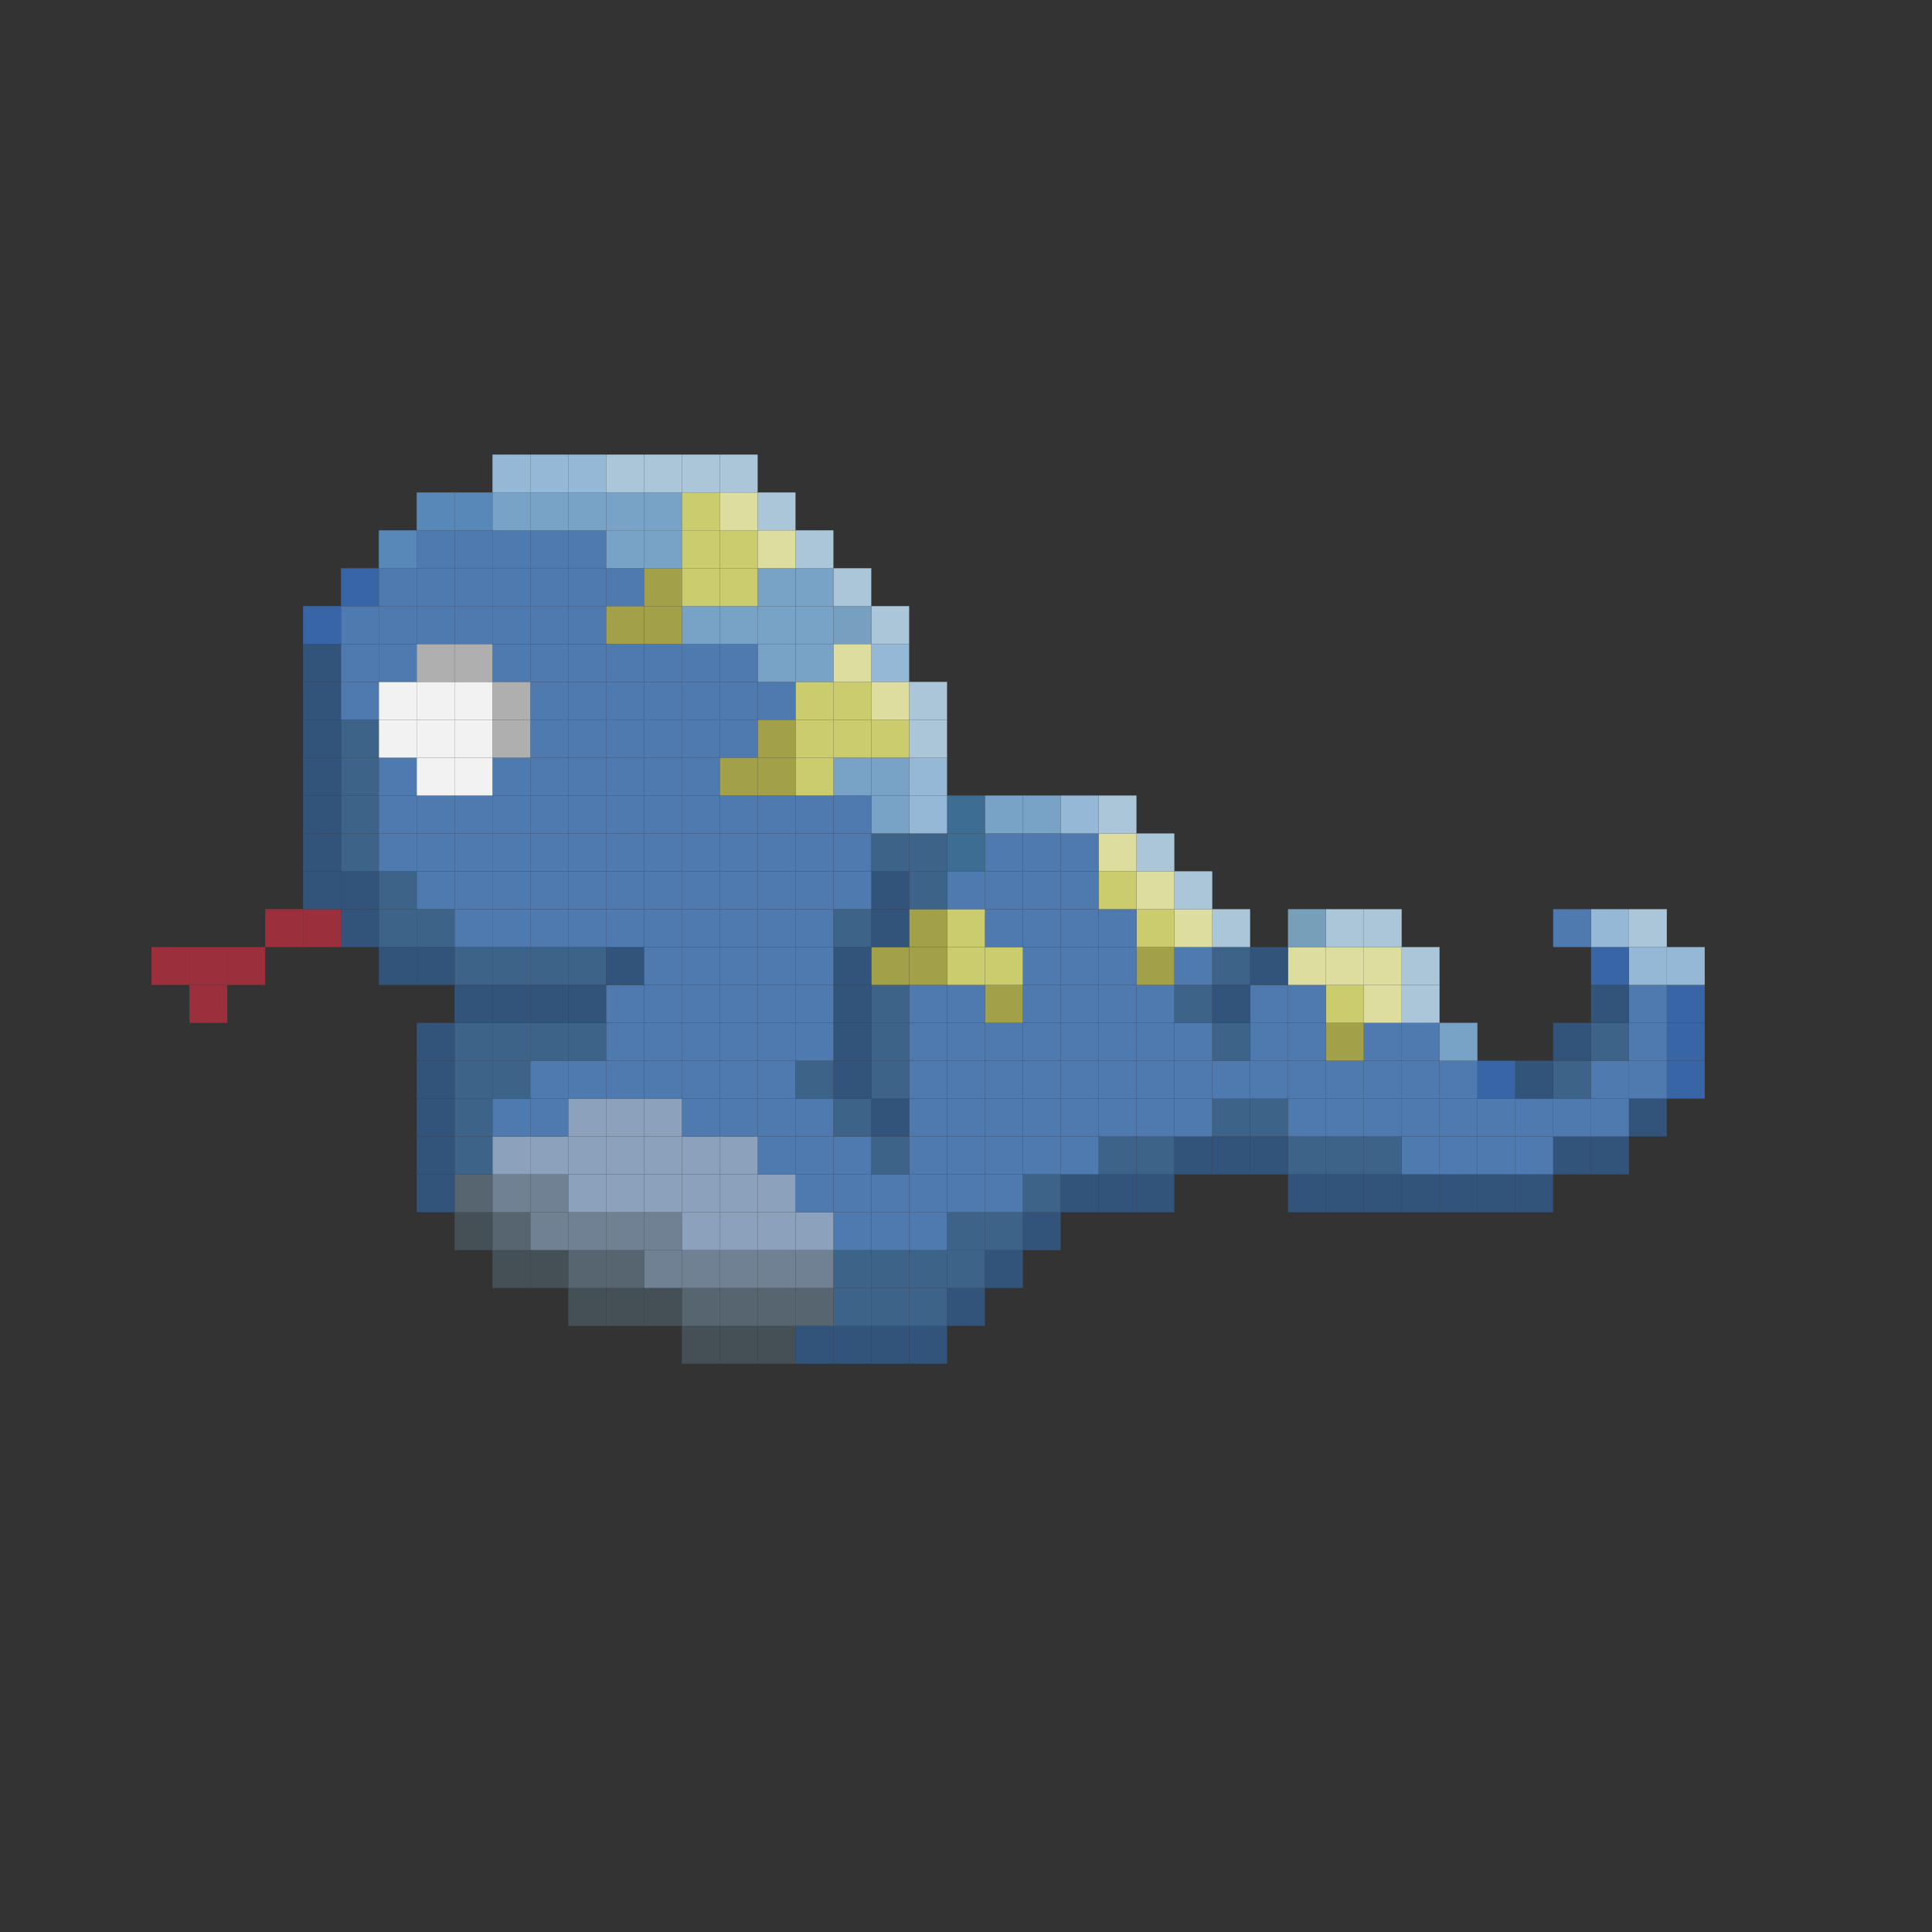 <?xml version="1.0" encoding="UTF-8"?>
<svg id="Layer_1" data-name="Layer 1" xmlns="http://www.w3.org/2000/svg" version="1.1" viewBox="0 0 500 500">
  <rect x="0" y="0" width="500" height="500" fill="#333333" stroke="none"/>
  <defs>
    <style>
      .cls-1 {
        fill: #8ca2bc;
      }

      .cls-1, .cls-2, .cls-3, .cls-4, .cls-5, .cls-6, .cls-7, .cls-8, .cls-9, .cls-10, .cls-11, .cls-12, .cls-13, .cls-14, .cls-15, .cls-16, .cls-17, .cls-18, .cls-19, .cls-20, .cls-21 {
        stroke-width: 0px;
      }

      .cls-2 {
        fill: #4e7aaf;
      }

      .cls-3 {
        fill: #f2f2f2;
      }

      .cls-4 {
        fill: #3865a5;
      }

      .cls-5 {
        fill: #5888b7;
      }

      .cls-6 {
        fill: #dddd9f;
      }

      .cls-7 {
        fill: #79a3c6;
      }

      .cls-8 {
        fill: #abc6d8;
      }

      .cls-9 {
        fill: #3d6389;
      }

      .cls-10 {
        fill: #576570;
      }

      .cls-11 {
        fill: #454f56;
      }

      .cls-12 {
        fill: #6f8193;
      }

      .cls-13 {
        fill: #9b2f3c;
      }

      .cls-14 {
        fill: #789fba;
      }

      .cls-15 {
        fill: #cacc6e;
      }

      .cls-16 {
        fill: #a3a04a;
      }

      .cls-17 {
        fill: #779fbf;
      }

      .cls-18 {
        fill: #94b8d6;
      }

      .cls-19 {
        fill: #afafaf;
      }

      .cls-20 {
        fill: #32537a;
      }

      .cls-21 {
        fill: #3e6d93;
      }
    </style>
  </defs>
  <rect class="cls-4" x="431.37" y="274.51" width="9.81" height="9.8"/>
  <rect class="cls-4" x="431.37" y="264.71" width="9.81" height="9.8"/>
  <rect class="cls-4" x="431.37" y="254.9" width="9.81" height="9.81"/>
  <rect class="cls-18" x="431.37" y="245.1" width="9.81" height="9.8"/>
  <rect class="cls-20" x="421.57" y="284.31" width="9.8" height="9.81"/>
  <rect class="cls-2" x="421.57" y="274.51" width="9.8" height="9.8"/>
  <rect class="cls-2" x="421.57" y="264.71" width="9.8" height="9.8"/>
  <rect class="cls-2" x="421.57" y="254.9" width="9.8" height="9.81"/>
  <rect class="cls-18" x="421.57" y="245.1" width="9.8" height="9.8"/>
  <rect class="cls-8" x="421.57" y="235.29" width="9.8" height="9.81"/>
  <rect class="cls-20" x="411.76" y="294.12" width="9.81" height="9.8"/>
  <rect class="cls-2" x="411.76" y="284.31" width="9.81" height="9.81"/>
  <rect class="cls-2" x="411.76" y="274.51" width="9.81" height="9.8"/>
  <rect class="cls-9" x="411.76" y="264.71" width="9.81" height="9.8"/>
  <rect class="cls-20" x="411.76" y="254.9" width="9.81" height="9.81"/>
  <rect class="cls-4" x="411.76" y="245.1" width="9.81" height="9.8"/>
  <rect class="cls-18" x="411.76" y="235.29" width="9.81" height="9.81"/>
  <rect class="cls-20" x="401.96" y="294.12" width="9.8" height="9.8"/>
  <rect class="cls-2" x="401.96" y="284.31" width="9.8" height="9.81"/>
  <rect class="cls-9" x="401.96" y="274.51" width="9.8" height="9.8"/>
  <rect class="cls-20" x="401.96" y="264.71" width="9.8" height="9.8"/>
  <rect class="cls-2" x="401.96" y="235.29" width="9.8" height="9.81"/>
  <rect class="cls-20" x="392.16" y="303.92" width="9.8" height="9.81"/>
  <rect class="cls-2" x="392.16" y="294.12" width="9.8" height="9.8"/>
  <rect class="cls-2" x="392.16" y="284.31" width="9.8" height="9.81"/>
  <rect class="cls-20" x="392.16" y="274.51" width="9.8" height="9.8"/>
  <rect class="cls-20" x="382.35" y="303.92" width="9.81" height="9.81"/>
  <rect class="cls-2" x="382.35" y="294.12" width="9.81" height="9.8"/>
  <rect class="cls-2" x="382.35" y="284.31" width="9.81" height="9.81"/>
  <rect class="cls-4" x="382.35" y="274.51" width="9.81" height="9.8"/>
  <rect class="cls-20" x="372.55" y="303.92" width="9.8" height="9.81"/>
  <rect class="cls-2" x="372.55" y="294.12" width="9.8" height="9.8"/>
  <rect class="cls-2" x="372.55" y="284.31" width="9.8" height="9.81"/>
  <rect class="cls-2" x="372.55" y="274.51" width="9.8" height="9.8"/>
  <rect class="cls-7" x="372.55" y="264.71" width="9.8" height="9.8"/>
  <rect class="cls-20" x="362.75" y="303.92" width="9.8" height="9.81"/>
  <rect class="cls-2" x="362.75" y="294.12" width="9.8" height="9.8"/>
  <rect class="cls-2" x="362.75" y="284.31" width="9.8" height="9.81"/>
  <rect class="cls-2" x="362.75" y="274.51" width="9.8" height="9.8"/>
  <rect class="cls-2" x="362.75" y="264.71" width="9.8" height="9.8"/>
  <rect class="cls-8" x="362.75" y="254.9" width="9.8" height="9.81"/>
  <rect class="cls-8" x="362.75" y="245.1" width="9.8" height="9.8"/>
  <rect class="cls-20" x="352.94" y="303.92" width="9.81" height="9.81"/>
  <rect class="cls-9" x="352.94" y="294.12" width="9.81" height="9.8"/>
  <rect class="cls-2" x="352.94" y="284.31" width="9.81" height="9.81"/>
  <rect class="cls-2" x="352.94" y="274.51" width="9.81" height="9.8"/>
  <rect class="cls-2" x="352.94" y="264.71" width="9.81" height="9.8"/>
  <rect class="cls-6" x="352.94" y="254.9" width="9.81" height="9.81"/>
  <rect class="cls-6" x="352.94" y="245.1" width="9.81" height="9.8"/>
  <rect class="cls-8" x="352.94" y="235.29" width="9.81" height="9.81"/>
  <rect class="cls-20" x="343.14" y="303.92" width="9.8" height="9.81"/>
  <rect class="cls-9" x="343.14" y="294.12" width="9.8" height="9.8"/>
  <rect class="cls-2" x="343.14" y="284.31" width="9.8" height="9.81"/>
  <rect class="cls-2" x="343.14" y="274.51" width="9.8" height="9.8"/>
  <rect class="cls-16" x="343.14" y="264.71" width="9.8" height="9.8"/>
  <rect class="cls-15" x="343.14" y="254.9" width="9.8" height="9.81"/>
  <rect class="cls-6" x="343.14" y="245.1" width="9.8" height="9.8"/>
  <rect class="cls-8" x="343.14" y="235.29" width="9.8" height="9.81"/>
  <rect class="cls-20" x="333.33" y="303.92" width="9.81" height="9.81"/>
  <rect class="cls-9" x="333.33" y="294.12" width="9.81" height="9.8"/>
  <rect class="cls-2" x="333.33" y="284.31" width="9.81" height="9.81"/>
  <rect class="cls-2" x="333.33" y="274.51" width="9.81" height="9.8"/>
  <rect class="cls-2" x="333.33" y="264.71" width="9.81" height="9.8"/>
  <rect class="cls-2" x="333.33" y="254.9" width="9.81" height="9.81"/>
  <rect class="cls-6" x="333.33" y="245.1" width="9.81" height="9.8"/>
  <rect class="cls-14" x="333.33" y="235.29" width="9.81" height="9.81"/>
  <rect class="cls-20" x="323.53" y="294.12" width="9.8" height="9.8"/>
  <rect class="cls-9" x="323.53" y="284.31" width="9.8" height="9.81"/>
  <rect class="cls-2" x="323.53" y="274.51" width="9.8" height="9.8"/>
  <rect class="cls-2" x="323.53" y="264.71" width="9.8" height="9.8"/>
  <rect class="cls-2" x="323.53" y="254.9" width="9.8" height="9.81"/>
  <rect class="cls-20" x="323.53" y="245.1" width="9.8" height="9.8"/>
  <rect class="cls-20" x="313.73" y="294.12" width="9.8" height="9.8"/>
  <rect class="cls-9" x="313.73" y="284.31" width="9.8" height="9.81"/>
  <rect class="cls-2" x="313.73" y="274.51" width="9.8" height="9.8"/>
  <rect class="cls-9" x="313.73" y="264.71" width="9.8" height="9.8"/>
  <rect class="cls-20" x="313.73" y="254.9" width="9.8" height="9.81"/>
  <rect class="cls-9" x="313.73" y="245.1" width="9.8" height="9.8"/>
  <rect class="cls-8" x="313.73" y="235.29" width="9.8" height="9.81"/>
  <rect class="cls-20" x="303.92" y="294.12" width="9.81" height="9.8"/>
  <rect class="cls-2" x="303.92" y="284.31" width="9.81" height="9.81"/>
  <rect class="cls-2" x="303.92" y="274.51" width="9.81" height="9.8"/>
  <rect class="cls-2" x="303.92" y="264.71" width="9.81" height="9.8"/>
  <rect class="cls-9" x="303.92" y="254.9" width="9.81" height="9.81"/>
  <rect class="cls-2" x="303.92" y="245.1" width="9.81" height="9.8"/>
  <rect class="cls-6" x="303.92" y="235.29" width="9.81" height="9.81"/>
  <rect class="cls-8" x="303.92" y="225.49" width="9.81" height="9.8"/>
  <rect class="cls-20" x="294.12" y="303.92" width="9.8" height="9.81"/>
  <rect class="cls-9" x="294.12" y="294.12" width="9.8" height="9.8"/>
  <rect class="cls-2" x="294.12" y="284.31" width="9.8" height="9.81"/>
  <rect class="cls-2" x="294.12" y="274.51" width="9.8" height="9.8"/>
  <rect class="cls-2" x="294.12" y="264.71" width="9.8" height="9.8"/>
  <rect class="cls-2" x="294.12" y="254.9" width="9.8" height="9.81"/>
  <rect class="cls-16" x="294.12" y="245.1" width="9.8" height="9.8"/>
  <rect class="cls-15" x="294.12" y="235.29" width="9.8" height="9.81"/>
  <rect class="cls-6" x="294.12" y="225.49" width="9.8" height="9.8"/>
  <rect class="cls-8" x="294.12" y="215.69" width="9.8" height="9.8"/>
  <rect class="cls-20" x="284.31" y="303.92" width="9.81" height="9.81"/>
  <rect class="cls-9" x="284.31" y="294.12" width="9.81" height="9.8"/>
  <rect class="cls-2" x="284.31" y="284.31" width="9.81" height="9.81"/>
  <rect class="cls-2" x="284.31" y="274.51" width="9.81" height="9.8"/>
  <rect class="cls-2" x="284.31" y="264.71" width="9.81" height="9.8"/>
  <rect class="cls-2" x="284.31" y="254.9" width="9.81" height="9.81"/>
  <rect class="cls-2" x="284.31" y="245.1" width="9.81" height="9.8"/>
  <rect class="cls-2" x="284.31" y="235.29" width="9.81" height="9.81"/>
  <rect class="cls-15" x="284.31" y="225.49" width="9.81" height="9.8"/>
  <rect class="cls-6" x="284.31" y="215.69" width="9.81" height="9.8"/>
  <rect class="cls-8" x="284.31" y="205.88" width="9.81" height="9.81"/>
  <rect class="cls-20" x="274.51" y="303.92" width="9.8" height="9.81"/>
  <rect class="cls-2" x="274.51" y="294.12" width="9.8" height="9.8"/>
  <rect class="cls-2" x="274.51" y="284.31" width="9.8" height="9.81"/>
  <rect class="cls-2" x="274.51" y="274.51" width="9.8" height="9.8"/>
  <rect class="cls-2" x="274.51" y="264.71" width="9.8" height="9.8"/>
  <rect class="cls-2" x="274.51" y="254.9" width="9.8" height="9.81"/>
  <rect class="cls-2" x="274.51" y="245.1" width="9.8" height="9.8"/>
  <rect class="cls-2" x="274.51" y="235.29" width="9.8" height="9.81"/>
  <rect class="cls-2" x="274.51" y="225.49" width="9.8" height="9.8"/>
  <rect class="cls-2" x="274.51" y="215.69" width="9.8" height="9.8"/>
  <rect class="cls-18" x="274.51" y="205.88" width="9.8" height="9.81"/>
  <rect class="cls-20" x="264.71" y="313.73" width="9.8" height="9.8"/>
  <rect class="cls-9" x="264.71" y="303.92" width="9.8" height="9.81"/>
  <rect class="cls-2" x="264.71" y="294.12" width="9.8" height="9.8"/>
  <rect class="cls-2" x="264.71" y="284.31" width="9.8" height="9.81"/>
  <rect class="cls-2" x="264.71" y="274.51" width="9.8" height="9.8"/>
  <rect class="cls-2" x="264.71" y="264.71" width="9.8" height="9.8"/>
  <rect class="cls-2" x="264.71" y="254.9" width="9.8" height="9.81"/>
  <rect class="cls-2" x="264.71" y="245.1" width="9.8" height="9.8"/>
  <rect class="cls-2" x="264.71" y="235.29" width="9.8" height="9.81"/>
  <rect class="cls-2" x="264.71" y="225.49" width="9.8" height="9.8"/>
  <rect class="cls-2" x="264.71" y="215.69" width="9.8" height="9.8"/>
  <rect class="cls-7" x="264.71" y="205.88" width="9.8" height="9.81"/>
  <rect class="cls-20" x="254.9" y="323.53" width="9.81" height="9.8"/>
  <rect class="cls-9" x="254.9" y="313.73" width="9.81" height="9.8"/>
  <rect class="cls-2" x="254.9" y="303.92" width="9.81" height="9.81"/>
  <rect class="cls-2" x="254.9" y="294.12" width="9.81" height="9.8"/>
  <rect class="cls-2" x="254.9" y="284.31" width="9.81" height="9.81"/>
  <rect class="cls-2" x="254.9" y="274.51" width="9.81" height="9.8"/>
  <rect class="cls-2" x="254.9" y="264.71" width="9.81" height="9.8"/>
  <rect class="cls-16" x="254.9" y="254.9" width="9.81" height="9.81"/>
  <rect class="cls-15" x="254.9" y="245.1" width="9.81" height="9.8"/>
  <rect class="cls-2" x="254.9" y="235.29" width="9.81" height="9.81"/>
  <rect class="cls-2" x="254.9" y="225.49" width="9.81" height="9.8"/>
  <rect class="cls-2" x="254.9" y="215.69" width="9.81" height="9.8"/>
  <rect class="cls-7" x="254.9" y="205.88" width="9.81" height="9.81"/>
  <rect class="cls-20" x="245.1" y="333.33" width="9.8" height="9.81"/>
  <rect class="cls-9" x="245.1" y="323.53" width="9.8" height="9.8"/>
  <rect class="cls-9" x="245.1" y="313.73" width="9.8" height="9.8"/>
  <rect class="cls-2" x="245.1" y="303.92" width="9.8" height="9.81"/>
  <rect class="cls-2" x="245.1" y="294.12" width="9.8" height="9.8"/>
  <rect class="cls-2" x="245.1" y="284.31" width="9.8" height="9.81"/>
  <rect class="cls-2" x="245.1" y="274.51" width="9.8" height="9.8"/>
  <rect class="cls-2" x="245.1" y="264.71" width="9.8" height="9.8"/>
  <rect class="cls-2" x="245.1" y="254.9" width="9.8" height="9.81"/>
  <rect class="cls-15" x="245.1" y="245.1" width="9.8" height="9.8"/>
  <rect class="cls-15" x="245.1" y="235.29" width="9.8" height="9.81"/>
  <rect class="cls-2" x="245.1" y="225.49" width="9.8" height="9.8"/>
  <rect class="cls-21" x="245.1" y="215.69" width="9.8" height="9.8"/>
  <rect class="cls-21" x="245.1" y="205.88" width="9.8" height="9.81"/>
  <rect class="cls-20" x="235.29" y="343.14" width="9.81" height="9.8"/>
  <rect class="cls-9" x="235.29" y="333.33" width="9.81" height="9.81"/>
  <rect class="cls-9" x="235.29" y="323.53" width="9.81" height="9.8"/>
  <rect class="cls-2" x="235.29" y="313.73" width="9.81" height="9.8"/>
  <rect class="cls-2" x="235.29" y="303.92" width="9.81" height="9.81"/>
  <rect class="cls-2" x="235.29" y="294.12" width="9.81" height="9.8"/>
  <rect class="cls-2" x="235.29" y="284.31" width="9.81" height="9.81"/>
  <rect class="cls-2" x="235.29" y="274.51" width="9.81" height="9.8"/>
  <rect class="cls-2" x="235.29" y="264.71" width="9.81" height="9.8"/>
  <rect class="cls-2" x="235.29" y="254.9" width="9.81" height="9.81"/>
  <rect class="cls-16" x="235.29" y="245.1" width="9.81" height="9.8"/>
  <rect class="cls-16" x="235.29" y="235.29" width="9.81" height="9.81"/>
  <rect class="cls-9" x="235.29" y="225.49" width="9.81" height="9.8"/>
  <rect class="cls-9" x="235.29" y="215.69" width="9.81" height="9.8"/>
  <rect class="cls-18" x="235.29" y="205.88" width="9.81" height="9.81"/>
  <rect class="cls-18" x="235.29" y="196.08" width="9.81" height="9.8"/>
  <rect class="cls-8" x="235.29" y="186.27" width="9.81" height="9.81"/>
  <rect class="cls-8" x="235.29" y="176.47" width="9.81" height="9.8"/>
  <rect class="cls-20" x="225.49" y="343.14" width="9.8" height="9.8"/>
  <rect class="cls-9" x="225.49" y="333.33" width="9.8" height="9.81"/>
  <rect class="cls-9" x="225.49" y="323.53" width="9.8" height="9.8"/>
  <rect class="cls-2" x="225.49" y="313.73" width="9.8" height="9.8"/>
  <rect class="cls-2" x="225.49" y="303.92" width="9.8" height="9.81"/>
  <rect class="cls-9" x="225.49" y="294.12" width="9.8" height="9.8"/>
  <rect class="cls-20" x="225.49" y="284.31" width="9.8" height="9.81"/>
  <rect class="cls-9" x="225.49" y="274.51" width="9.8" height="9.8"/>
  <rect class="cls-9" x="225.49" y="264.71" width="9.8" height="9.8"/>
  <rect class="cls-9" x="225.49" y="254.9" width="9.8" height="9.81"/>
  <rect class="cls-16" x="225.49" y="245.1" width="9.8" height="9.8"/>
  <rect class="cls-20" x="225.49" y="235.29" width="9.8" height="9.81"/>
  <rect class="cls-20" x="225.49" y="225.49" width="9.8" height="9.8"/>
  <rect class="cls-9" x="225.49" y="215.69" width="9.8" height="9.8"/>
  <rect class="cls-7" x="225.49" y="205.88" width="9.8" height="9.81"/>
  <rect class="cls-7" x="225.49" y="196.08" width="9.8" height="9.8"/>
  <rect class="cls-15" x="225.49" y="186.27" width="9.8" height="9.81"/>
  <rect class="cls-6" x="225.49" y="176.47" width="9.8" height="9.8"/>
  <rect class="cls-18" x="225.49" y="166.67" width="9.8" height="9.8"/>
  <rect class="cls-8" x="225.49" y="156.86" width="9.8" height="9.81"/>
  <rect class="cls-20" x="215.69" y="343.14" width="9.8" height="9.8"/>
  <rect class="cls-9" x="215.69" y="333.33" width="9.8" height="9.81"/>
  <rect class="cls-9" x="215.69" y="323.53" width="9.8" height="9.8"/>
  <rect class="cls-2" x="215.69" y="313.73" width="9.8" height="9.8"/>
  <rect class="cls-2" x="215.69" y="303.92" width="9.8" height="9.81"/>
  <rect class="cls-2" x="215.69" y="294.12" width="9.8" height="9.8"/>
  <rect class="cls-9" x="215.69" y="284.31" width="9.8" height="9.81"/>
  <rect class="cls-20" x="215.69" y="274.51" width="9.8" height="9.8"/>
  <rect class="cls-20" x="215.69" y="264.71" width="9.8" height="9.8"/>
  <rect class="cls-20" x="215.69" y="254.9" width="9.8" height="9.81"/>
  <rect class="cls-20" x="215.69" y="245.1" width="9.8" height="9.8"/>
  <rect class="cls-9" x="215.69" y="235.29" width="9.8" height="9.81"/>
  <rect class="cls-2" x="215.69" y="225.49" width="9.8" height="9.8"/>
  <rect class="cls-2" x="215.69" y="215.69" width="9.8" height="9.8"/>
  <rect class="cls-2" x="215.69" y="205.88" width="9.8" height="9.81"/>
  <rect class="cls-7" x="215.69" y="196.08" width="9.8" height="9.8"/>
  <rect class="cls-15" x="215.69" y="186.27" width="9.8" height="9.81"/>
  <rect class="cls-15" x="215.69" y="176.47" width="9.8" height="9.8"/>
  <rect class="cls-6" x="215.69" y="166.67" width="9.8" height="9.8"/>
  <rect class="cls-17" x="215.69" y="156.86" width="9.8" height="9.81"/>
  <rect class="cls-8" x="215.69" y="147.06" width="9.8" height="9.8"/>
  <rect class="cls-20" x="205.88" y="343.14" width="9.81" height="9.8"/>
  <rect class="cls-10" x="205.88" y="333.33" width="9.81" height="9.81"/>
  <rect class="cls-12" x="205.88" y="323.53" width="9.81" height="9.8"/>
  <rect class="cls-1" x="205.88" y="313.73" width="9.81" height="9.8"/>
  <rect class="cls-2" x="205.88" y="303.92" width="9.81" height="9.81"/>
  <rect class="cls-2" x="205.88" y="294.12" width="9.81" height="9.8"/>
  <rect class="cls-2" x="205.88" y="284.31" width="9.81" height="9.81"/>
  <rect class="cls-9" x="205.88" y="274.51" width="9.81" height="9.8"/>
  <rect class="cls-2" x="205.88" y="264.71" width="9.81" height="9.8"/>
  <rect class="cls-2" x="205.88" y="254.9" width="9.81" height="9.81"/>
  <rect class="cls-2" x="205.88" y="245.1" width="9.81" height="9.8"/>
  <rect class="cls-2" x="205.88" y="235.29" width="9.81" height="9.81"/>
  <rect class="cls-2" x="205.88" y="225.49" width="9.81" height="9.8"/>
  <rect class="cls-2" x="205.88" y="215.69" width="9.81" height="9.8"/>
  <rect class="cls-2" x="205.88" y="205.88" width="9.81" height="9.81"/>
  <rect class="cls-15" x="205.88" y="196.08" width="9.81" height="9.8"/>
  <rect class="cls-15" x="205.88" y="186.27" width="9.81" height="9.81"/>
  <rect class="cls-15" x="205.88" y="176.47" width="9.81" height="9.8"/>
  <rect class="cls-7" x="205.88" y="166.67" width="9.81" height="9.8"/>
  <rect class="cls-7" x="205.88" y="156.86" width="9.81" height="9.81"/>
  <rect class="cls-7" x="205.88" y="147.06" width="9.81" height="9.8"/>
  <rect class="cls-8" x="205.88" y="137.25" width="9.81" height="9.81"/>
  <rect class="cls-11" x="196.08" y="343.14" width="9.8" height="9.8"/>
  <rect class="cls-10" x="196.08" y="333.33" width="9.8" height="9.81"/>
  <rect class="cls-12" x="196.08" y="323.53" width="9.8" height="9.8"/>
  <rect class="cls-1" x="196.08" y="313.73" width="9.8" height="9.8"/>
  <rect class="cls-1" x="196.08" y="303.92" width="9.8" height="9.81"/>
  <rect class="cls-2" x="196.08" y="294.12" width="9.8" height="9.8"/>
  <rect class="cls-2" x="196.08" y="284.31" width="9.8" height="9.81"/>
  <rect class="cls-2" x="196.08" y="274.51" width="9.8" height="9.8"/>
  <rect class="cls-2" x="196.08" y="264.71" width="9.8" height="9.8"/>
  <rect class="cls-2" x="196.08" y="254.9" width="9.8" height="9.81"/>
  <rect class="cls-2" x="196.08" y="245.1" width="9.8" height="9.8"/>
  <rect class="cls-2" x="196.08" y="235.29" width="9.8" height="9.81"/>
  <rect class="cls-2" x="196.08" y="225.49" width="9.8" height="9.8"/>
  <rect class="cls-2" x="196.08" y="215.69" width="9.8" height="9.8"/>
  <rect class="cls-2" x="196.08" y="205.88" width="9.8" height="9.81"/>
  <rect class="cls-16" x="196.08" y="196.08" width="9.8" height="9.8"/>
  <rect class="cls-16" x="196.08" y="186.27" width="9.8" height="9.81"/>
  <rect class="cls-2" x="196.08" y="176.47" width="9.8" height="9.8"/>
  <rect class="cls-7" x="196.08" y="166.67" width="9.8" height="9.8"/>
  <rect class="cls-7" x="196.08" y="156.86" width="9.8" height="9.81"/>
  <rect class="cls-7" x="196.08" y="147.06" width="9.8" height="9.8"/>
  <rect class="cls-6" x="196.08" y="137.25" width="9.8" height="9.81"/>
  <rect class="cls-8" x="196.08" y="127.45" width="9.8" height="9.8"/>
  <rect class="cls-11" x="186.27" y="343.14" width="9.81" height="9.8"/>
  <rect class="cls-10" x="186.27" y="333.33" width="9.81" height="9.81"/>
  <rect class="cls-12" x="186.27" y="323.53" width="9.81" height="9.8"/>
  <rect class="cls-1" x="186.27" y="313.73" width="9.81" height="9.8"/>
  <rect class="cls-1" x="186.27" y="303.92" width="9.81" height="9.81"/>
  <rect class="cls-1" x="186.27" y="294.12" width="9.81" height="9.8"/>
  <rect class="cls-2" x="186.27" y="284.31" width="9.81" height="9.81"/>
  <rect class="cls-2" x="186.27" y="274.51" width="9.81" height="9.8"/>
  <rect class="cls-2" x="186.27" y="264.71" width="9.81" height="9.8"/>
  <rect class="cls-2" x="186.27" y="254.9" width="9.81" height="9.81"/>
  <rect class="cls-2" x="186.27" y="245.1" width="9.81" height="9.8"/>
  <rect class="cls-2" x="186.27" y="235.29" width="9.81" height="9.81"/>
  <rect class="cls-2" x="186.27" y="225.49" width="9.81" height="9.8"/>
  <rect class="cls-2" x="186.27" y="215.69" width="9.81" height="9.8"/>
  <rect class="cls-2" x="186.27" y="205.88" width="9.81" height="9.81"/>
  <rect class="cls-16" x="186.27" y="196.08" width="9.81" height="9.8"/>
  <rect class="cls-2" x="186.27" y="186.27" width="9.81" height="9.81"/>
  <rect class="cls-2" x="186.27" y="176.47" width="9.81" height="9.8"/>
  <rect class="cls-2" x="186.27" y="166.67" width="9.81" height="9.8"/>
  <rect class="cls-7" x="186.27" y="156.86" width="9.81" height="9.81"/>
  <rect class="cls-15" x="186.27" y="147.06" width="9.81" height="9.8"/>
  <rect class="cls-15" x="186.27" y="137.25" width="9.81" height="9.81"/>
  <rect class="cls-6" x="186.27" y="127.45" width="9.81" height="9.8"/>
  <rect class="cls-8" x="186.27" y="117.65" width="9.81" height="9.8"/>
  <rect class="cls-11" x="176.47" y="343.14" width="9.8" height="9.8"/>
  <rect class="cls-10" x="176.47" y="333.33" width="9.8" height="9.81"/>
  <rect class="cls-12" x="176.47" y="323.53" width="9.8" height="9.8"/>
  <rect class="cls-1" x="176.47" y="313.73" width="9.8" height="9.8"/>
  <rect class="cls-1" x="176.47" y="303.92" width="9.8" height="9.81"/>
  <rect class="cls-1" x="176.47" y="294.12" width="9.8" height="9.8"/>
  <rect class="cls-2" x="176.47" y="284.31" width="9.8" height="9.81"/>
  <rect class="cls-2" x="176.47" y="274.51" width="9.8" height="9.8"/>
  <rect class="cls-2" x="176.47" y="264.71" width="9.8" height="9.8"/>
  <rect class="cls-2" x="176.47" y="254.9" width="9.8" height="9.81"/>
  <rect class="cls-2" x="176.47" y="245.1" width="9.8" height="9.8"/>
  <rect class="cls-2" x="176.47" y="235.29" width="9.8" height="9.81"/>
  <rect class="cls-2" x="176.47" y="225.49" width="9.8" height="9.8"/>
  <rect class="cls-2" x="176.47" y="215.69" width="9.8" height="9.8"/>
  <rect class="cls-2" x="176.47" y="205.88" width="9.8" height="9.81"/>
  <rect class="cls-2" x="176.47" y="196.08" width="9.8" height="9.8"/>
  <rect class="cls-2" x="176.47" y="186.27" width="9.8" height="9.81"/>
  <rect class="cls-2" x="176.47" y="176.47" width="9.8" height="9.8"/>
  <rect class="cls-2" x="176.47" y="166.67" width="9.8" height="9.8"/>
  <rect class="cls-7" x="176.47" y="156.86" width="9.8" height="9.81"/>
  <rect class="cls-15" x="176.47" y="147.06" width="9.8" height="9.8"/>
  <rect class="cls-15" x="176.47" y="137.25" width="9.8" height="9.81"/>
  <rect class="cls-15" x="176.47" y="127.45" width="9.8" height="9.8"/>
  <rect class="cls-8" x="176.47" y="117.65" width="9.8" height="9.8"/>
  <rect class="cls-11" x="166.67" y="333.33" width="9.8" height="9.81"/>
  <rect class="cls-12" x="166.67" y="323.53" width="9.8" height="9.8"/>
  <rect class="cls-12" x="166.67" y="313.73" width="9.8" height="9.8"/>
  <rect class="cls-1" x="166.67" y="303.92" width="9.8" height="9.81"/>
  <rect class="cls-1" x="166.67" y="294.12" width="9.8" height="9.8"/>
  <rect class="cls-1" x="166.67" y="284.31" width="9.8" height="9.81"/>
  <rect class="cls-2" x="166.67" y="274.51" width="9.8" height="9.8"/>
  <rect class="cls-2" x="166.67" y="264.71" width="9.8" height="9.8"/>
  <rect class="cls-2" x="166.67" y="254.9" width="9.8" height="9.81"/>
  <rect class="cls-2" x="166.67" y="245.1" width="9.8" height="9.8"/>
  <rect class="cls-2" x="166.67" y="235.29" width="9.8" height="9.81"/>
  <rect class="cls-2" x="166.67" y="225.49" width="9.8" height="9.8"/>
  <rect class="cls-2" x="166.67" y="215.69" width="9.8" height="9.8"/>
  <rect class="cls-2" x="166.67" y="205.88" width="9.8" height="9.81"/>
  <rect class="cls-2" x="166.67" y="196.08" width="9.8" height="9.8"/>
  <rect class="cls-2" x="166.67" y="186.27" width="9.8" height="9.81"/>
  <rect class="cls-2" x="166.67" y="176.47" width="9.8" height="9.8"/>
  <rect class="cls-2" x="166.67" y="166.67" width="9.8" height="9.8"/>
  <rect class="cls-16" x="166.67" y="156.86" width="9.8" height="9.81"/>
  <rect class="cls-16" x="166.67" y="147.06" width="9.8" height="9.8"/>
  <rect class="cls-7" x="166.67" y="137.25" width="9.8" height="9.81"/>
  <rect class="cls-7" x="166.67" y="127.45" width="9.8" height="9.8"/>
  <rect class="cls-8" x="166.67" y="117.65" width="9.8" height="9.8"/>
  <rect class="cls-11" x="156.86" y="333.33" width="9.81" height="9.81"/>
  <rect class="cls-10" x="156.86" y="323.53" width="9.81" height="9.8"/>
  <rect class="cls-12" x="156.86" y="313.73" width="9.81" height="9.8"/>
  <rect class="cls-1" x="156.86" y="303.92" width="9.81" height="9.81"/>
  <rect class="cls-1" x="156.86" y="294.12" width="9.81" height="9.8"/>
  <rect class="cls-1" x="156.86" y="284.31" width="9.81" height="9.81"/>
  <rect class="cls-2" x="156.86" y="274.51" width="9.81" height="9.8"/>
  <rect class="cls-2" x="156.86" y="264.71" width="9.81" height="9.8"/>
  <rect class="cls-2" x="156.86" y="254.9" width="9.81" height="9.81"/>
  <rect class="cls-20" x="156.86" y="245.1" width="9.81" height="9.8"/>
  <rect class="cls-2" x="156.86" y="235.29" width="9.81" height="9.81"/>
  <rect class="cls-2" x="156.86" y="225.49" width="9.81" height="9.8"/>
  <rect class="cls-2" x="156.86" y="215.69" width="9.81" height="9.8"/>
  <rect class="cls-2" x="156.86" y="205.88" width="9.81" height="9.81"/>
  <rect class="cls-2" x="156.86" y="196.08" width="9.81" height="9.8"/>
  <rect class="cls-2" x="156.86" y="186.27" width="9.81" height="9.81"/>
  <rect class="cls-2" x="156.86" y="176.47" width="9.81" height="9.8"/>
  <rect class="cls-2" x="156.86" y="166.67" width="9.81" height="9.8"/>
  <rect class="cls-16" x="156.86" y="156.86" width="9.81" height="9.81"/>
  <rect class="cls-2" x="156.86" y="147.06" width="9.81" height="9.8"/>
  <rect class="cls-7" x="156.86" y="137.25" width="9.81" height="9.81"/>
  <rect class="cls-7" x="156.86" y="127.45" width="9.81" height="9.8"/>
  <rect class="cls-8" x="156.86" y="117.65" width="9.81" height="9.8"/>
  <rect class="cls-11" x="147.06" y="333.33" width="9.8" height="9.81"/>
  <rect class="cls-10" x="147.06" y="323.53" width="9.8" height="9.8"/>
  <rect class="cls-12" x="147.06" y="313.73" width="9.8" height="9.8"/>
  <rect class="cls-1" x="147.06" y="303.92" width="9.8" height="9.81"/>
  <rect class="cls-1" x="147.06" y="294.12" width="9.8" height="9.8"/>
  <rect class="cls-1" x="147.06" y="284.31" width="9.8" height="9.81"/>
  <rect class="cls-2" x="147.06" y="274.51" width="9.8" height="9.8"/>
  <rect class="cls-9" x="147.06" y="264.71" width="9.8" height="9.8"/>
  <rect class="cls-20" x="147.06" y="254.9" width="9.8" height="9.81"/>
  <rect class="cls-9" x="147.06" y="245.1" width="9.8" height="9.8"/>
  <rect class="cls-2" x="147.06" y="235.29" width="9.8" height="9.81"/>
  <rect class="cls-2" x="147.06" y="225.49" width="9.8" height="9.8"/>
  <rect class="cls-2" x="147.06" y="215.69" width="9.8" height="9.8"/>
  <rect class="cls-2" x="147.06" y="205.88" width="9.8" height="9.81"/>
  <rect class="cls-2" x="147.06" y="196.08" width="9.8" height="9.8"/>
  <rect class="cls-2" x="147.06" y="186.27" width="9.8" height="9.81"/>
  <rect class="cls-2" x="147.06" y="176.47" width="9.8" height="9.8"/>
  <rect class="cls-2" x="147.06" y="166.67" width="9.8" height="9.8"/>
  <rect class="cls-2" x="147.06" y="156.86" width="9.8" height="9.81"/>
  <rect class="cls-2" x="147.06" y="147.06" width="9.8" height="9.8"/>
  <rect class="cls-2" x="147.06" y="137.25" width="9.8" height="9.81"/>
  <rect class="cls-7" x="147.06" y="127.45" width="9.8" height="9.8"/>
  <rect class="cls-18" x="147.06" y="117.65" width="9.8" height="9.8"/>
  <rect class="cls-11" x="137.25" y="323.53" width="9.81" height="9.8"/>
  <rect class="cls-12" x="137.25" y="313.73" width="9.81" height="9.8"/>
  <rect class="cls-12" x="137.25" y="303.92" width="9.81" height="9.81"/>
  <rect class="cls-1" x="137.25" y="294.12" width="9.81" height="9.8"/>
  <rect class="cls-2" x="137.25" y="284.31" width="9.81" height="9.81"/>
  <rect class="cls-2" x="137.25" y="274.51" width="9.81" height="9.8"/>
  <rect class="cls-9" x="137.25" y="264.71" width="9.81" height="9.8"/>
  <rect class="cls-20" x="137.25" y="254.9" width="9.81" height="9.81"/>
  <rect class="cls-9" x="137.25" y="245.1" width="9.81" height="9.8"/>
  <rect class="cls-2" x="137.25" y="235.29" width="9.81" height="9.81"/>
  <rect class="cls-2" x="137.25" y="225.49" width="9.81" height="9.8"/>
  <rect class="cls-2" x="137.25" y="215.69" width="9.81" height="9.8"/>
  <rect class="cls-2" x="137.25" y="205.88" width="9.81" height="9.81"/>
  <rect class="cls-2" x="137.25" y="196.08" width="9.81" height="9.8"/>
  <rect class="cls-2" x="137.25" y="186.27" width="9.81" height="9.81"/>
  <rect class="cls-2" x="137.25" y="176.47" width="9.81" height="9.8"/>
  <rect class="cls-2" x="137.25" y="166.67" width="9.81" height="9.8"/>
  <rect class="cls-2" x="137.25" y="156.86" width="9.81" height="9.81"/>
  <rect class="cls-2" x="137.25" y="147.06" width="9.81" height="9.8"/>
  <rect class="cls-2" x="137.25" y="137.25" width="9.81" height="9.81"/>
  <rect class="cls-7" x="137.25" y="127.45" width="9.81" height="9.8"/>
  <rect class="cls-18" x="137.25" y="117.65" width="9.81" height="9.8"/>
  <rect class="cls-11" x="127.45" y="323.53" width="9.8" height="9.8"/>
  <rect class="cls-10" x="127.45" y="313.73" width="9.8" height="9.8"/>
  <rect class="cls-12" x="127.45" y="303.92" width="9.8" height="9.81"/>
  <rect class="cls-1" x="127.45" y="294.12" width="9.8" height="9.8"/>
  <rect class="cls-2" x="127.45" y="284.31" width="9.8" height="9.81"/>
  <rect class="cls-9" x="127.45" y="274.51" width="9.8" height="9.8"/>
  <rect class="cls-9" x="127.45" y="264.71" width="9.8" height="9.8"/>
  <rect class="cls-20" x="127.45" y="254.9" width="9.8" height="9.81"/>
  <rect class="cls-9" x="127.45" y="245.1" width="9.8" height="9.8"/>
  <rect class="cls-2" x="127.45" y="235.29" width="9.8" height="9.81"/>
  <rect class="cls-2" x="127.45" y="225.49" width="9.8" height="9.8"/>
  <rect class="cls-2" x="127.45" y="215.69" width="9.8" height="9.8"/>
  <rect class="cls-2" x="127.45" y="205.88" width="9.8" height="9.81"/>
  <rect class="cls-2" x="127.45" y="196.08" width="9.8" height="9.8"/>
  <rect class="cls-19" x="127.45" y="186.27" width="9.8" height="9.81"/>
  <rect class="cls-19" x="127.45" y="176.47" width="9.8" height="9.8"/>
  <rect class="cls-2" x="127.45" y="166.67" width="9.8" height="9.8"/>
  <rect class="cls-2" x="127.45" y="156.86" width="9.8" height="9.81"/>
  <rect class="cls-2" x="127.45" y="147.06" width="9.8" height="9.8"/>
  <rect class="cls-2" x="127.45" y="137.25" width="9.8" height="9.81"/>
  <rect class="cls-7" x="127.45" y="127.45" width="9.8" height="9.8"/>
  <rect class="cls-18" x="127.45" y="117.65" width="9.8" height="9.8"/>
  <rect class="cls-11" x="117.65" y="313.73" width="9.8" height="9.8"/>
  <rect class="cls-10" x="117.65" y="303.92" width="9.8" height="9.81"/>
  <rect class="cls-9" x="117.65" y="294.12" width="9.8" height="9.8"/>
  <rect class="cls-9" x="117.65" y="284.31" width="9.8" height="9.81"/>
  <rect class="cls-9" x="117.65" y="274.51" width="9.8" height="9.8"/>
  <rect class="cls-9" x="117.65" y="264.71" width="9.8" height="9.8"/>
  <rect class="cls-20" x="117.65" y="254.9" width="9.8" height="9.81"/>
  <rect class="cls-9" x="117.65" y="245.1" width="9.8" height="9.8"/>
  <rect class="cls-2" x="117.65" y="235.29" width="9.8" height="9.81"/>
  <rect class="cls-2" x="117.65" y="225.49" width="9.8" height="9.8"/>
  <rect class="cls-2" x="117.65" y="215.69" width="9.8" height="9.8"/>
  <rect class="cls-2" x="117.65" y="205.88" width="9.8" height="9.81"/>
  <rect class="cls-3" x="117.65" y="196.08" width="9.8" height="9.8"/>
  <rect class="cls-3" x="117.65" y="186.27" width="9.8" height="9.81"/>
  <rect class="cls-3" x="117.65" y="176.47" width="9.8" height="9.8"/>
  <rect class="cls-19" x="117.65" y="166.67" width="9.8" height="9.8"/>
  <rect class="cls-2" x="117.65" y="156.86" width="9.8" height="9.81"/>
  <rect class="cls-2" x="117.65" y="147.06" width="9.8" height="9.8"/>
  <rect class="cls-2" x="117.65" y="137.25" width="9.8" height="9.81"/>
  <rect class="cls-5" x="117.65" y="127.45" width="9.8" height="9.8"/>
  <rect class="cls-20" x="107.84" y="303.92" width="9.81" height="9.81"/>
  <rect class="cls-20" x="107.84" y="294.12" width="9.81" height="9.8"/>
  <rect class="cls-20" x="107.84" y="284.31" width="9.81" height="9.81"/>
  <rect class="cls-20" x="107.84" y="274.51" width="9.81" height="9.8"/>
  <rect class="cls-20" x="107.84" y="264.71" width="9.81" height="9.8"/>
  <rect class="cls-20" x="107.84" y="245.1" width="9.81" height="9.8"/>
  <rect class="cls-9" x="107.84" y="235.29" width="9.81" height="9.81"/>
  <rect class="cls-2" x="107.84" y="225.49" width="9.81" height="9.8"/>
  <rect class="cls-2" x="107.84" y="215.69" width="9.81" height="9.8"/>
  <rect class="cls-2" x="107.84" y="205.88" width="9.81" height="9.81"/>
  <rect class="cls-3" x="107.84" y="196.08" width="9.81" height="9.8"/>
  <rect class="cls-3" x="107.84" y="186.27" width="9.81" height="9.81"/>
  <rect class="cls-3" x="107.84" y="176.47" width="9.81" height="9.8"/>
  <rect class="cls-19" x="107.84" y="166.67" width="9.81" height="9.8"/>
  <rect class="cls-2" x="107.84" y="156.86" width="9.81" height="9.81"/>
  <rect class="cls-2" x="107.84" y="147.06" width="9.81" height="9.8"/>
  <rect class="cls-2" x="107.84" y="137.25" width="9.81" height="9.81"/>
  <rect class="cls-5" x="107.84" y="127.45" width="9.81" height="9.8"/>
  <rect class="cls-20" x="98.04" y="245.1" width="9.8" height="9.8"/>
  <rect class="cls-9" x="98.04" y="235.29" width="9.8" height="9.81"/>
  <rect class="cls-9" x="98.04" y="225.49" width="9.8" height="9.8"/>
  <rect class="cls-2" x="98.04" y="215.69" width="9.8" height="9.8"/>
  <rect class="cls-2" x="98.04" y="205.88" width="9.8" height="9.81"/>
  <rect class="cls-2" x="98.04" y="196.08" width="9.8" height="9.8"/>
  <rect class="cls-3" x="98.04" y="186.27" width="9.8" height="9.81"/>
  <rect class="cls-3" x="98.04" y="176.47" width="9.8" height="9.8"/>
  <rect class="cls-2" x="98.04" y="166.67" width="9.8" height="9.8"/>
  <rect class="cls-2" x="98.04" y="156.86" width="9.8" height="9.81"/>
  <rect class="cls-2" x="98.04" y="147.06" width="9.8" height="9.8"/>
  <rect class="cls-5" x="98.04" y="137.25" width="9.8" height="9.81"/>
  <rect class="cls-20" x="88.24" y="235.29" width="9.8" height="9.81"/>
  <rect class="cls-20" x="88.24" y="225.49" width="9.8" height="9.8"/>
  <rect class="cls-9" x="88.24" y="215.69" width="9.8" height="9.8"/>
  <rect class="cls-9" x="88.24" y="205.88" width="9.8" height="9.81"/>
  <rect class="cls-9" x="88.24" y="196.08" width="9.8" height="9.8"/>
  <rect class="cls-9" x="88.24" y="186.27" width="9.8" height="9.81"/>
  <rect class="cls-2" x="88.24" y="176.47" width="9.8" height="9.8"/>
  <rect class="cls-2" x="88.24" y="166.67" width="9.8" height="9.8"/>
  <rect class="cls-2" x="88.24" y="156.86" width="9.8" height="9.81"/>
  <rect class="cls-4" x="88.24" y="147.06" width="9.8" height="9.8"/>
  <rect class="cls-13" x="78.43" y="235.29" width="9.81" height="9.81"/>
  <rect class="cls-20" x="78.43" y="225.49" width="9.81" height="9.8"/>
  <rect class="cls-20" x="78.43" y="215.69" width="9.81" height="9.8"/>
  <rect class="cls-20" x="78.43" y="205.88" width="9.81" height="9.81"/>
  <rect class="cls-20" x="78.43" y="196.08" width="9.81" height="9.8"/>
  <rect class="cls-20" x="78.43" y="186.27" width="9.81" height="9.81"/>
  <rect class="cls-20" x="78.43" y="176.47" width="9.81" height="9.8"/>
  <rect class="cls-20" x="78.43" y="166.67" width="9.81" height="9.8"/>
  <rect class="cls-4" x="78.43" y="156.86" width="9.81" height="9.81"/>
  <rect class="cls-13" x="68.63" y="235.29" width="9.8" height="9.81"/>
  <rect class="cls-13" x="58.82" y="245.1" width="9.81" height="9.8"/>
  <rect class="cls-13" x="49.02" y="254.9" width="9.8" height="9.81"/>
  <rect class="cls-13" x="49.02" y="245.1" width="9.8" height="9.8"/>
  <rect class="cls-13" x="39.22" y="245.1" width="9.8" height="9.8"/>
</svg>